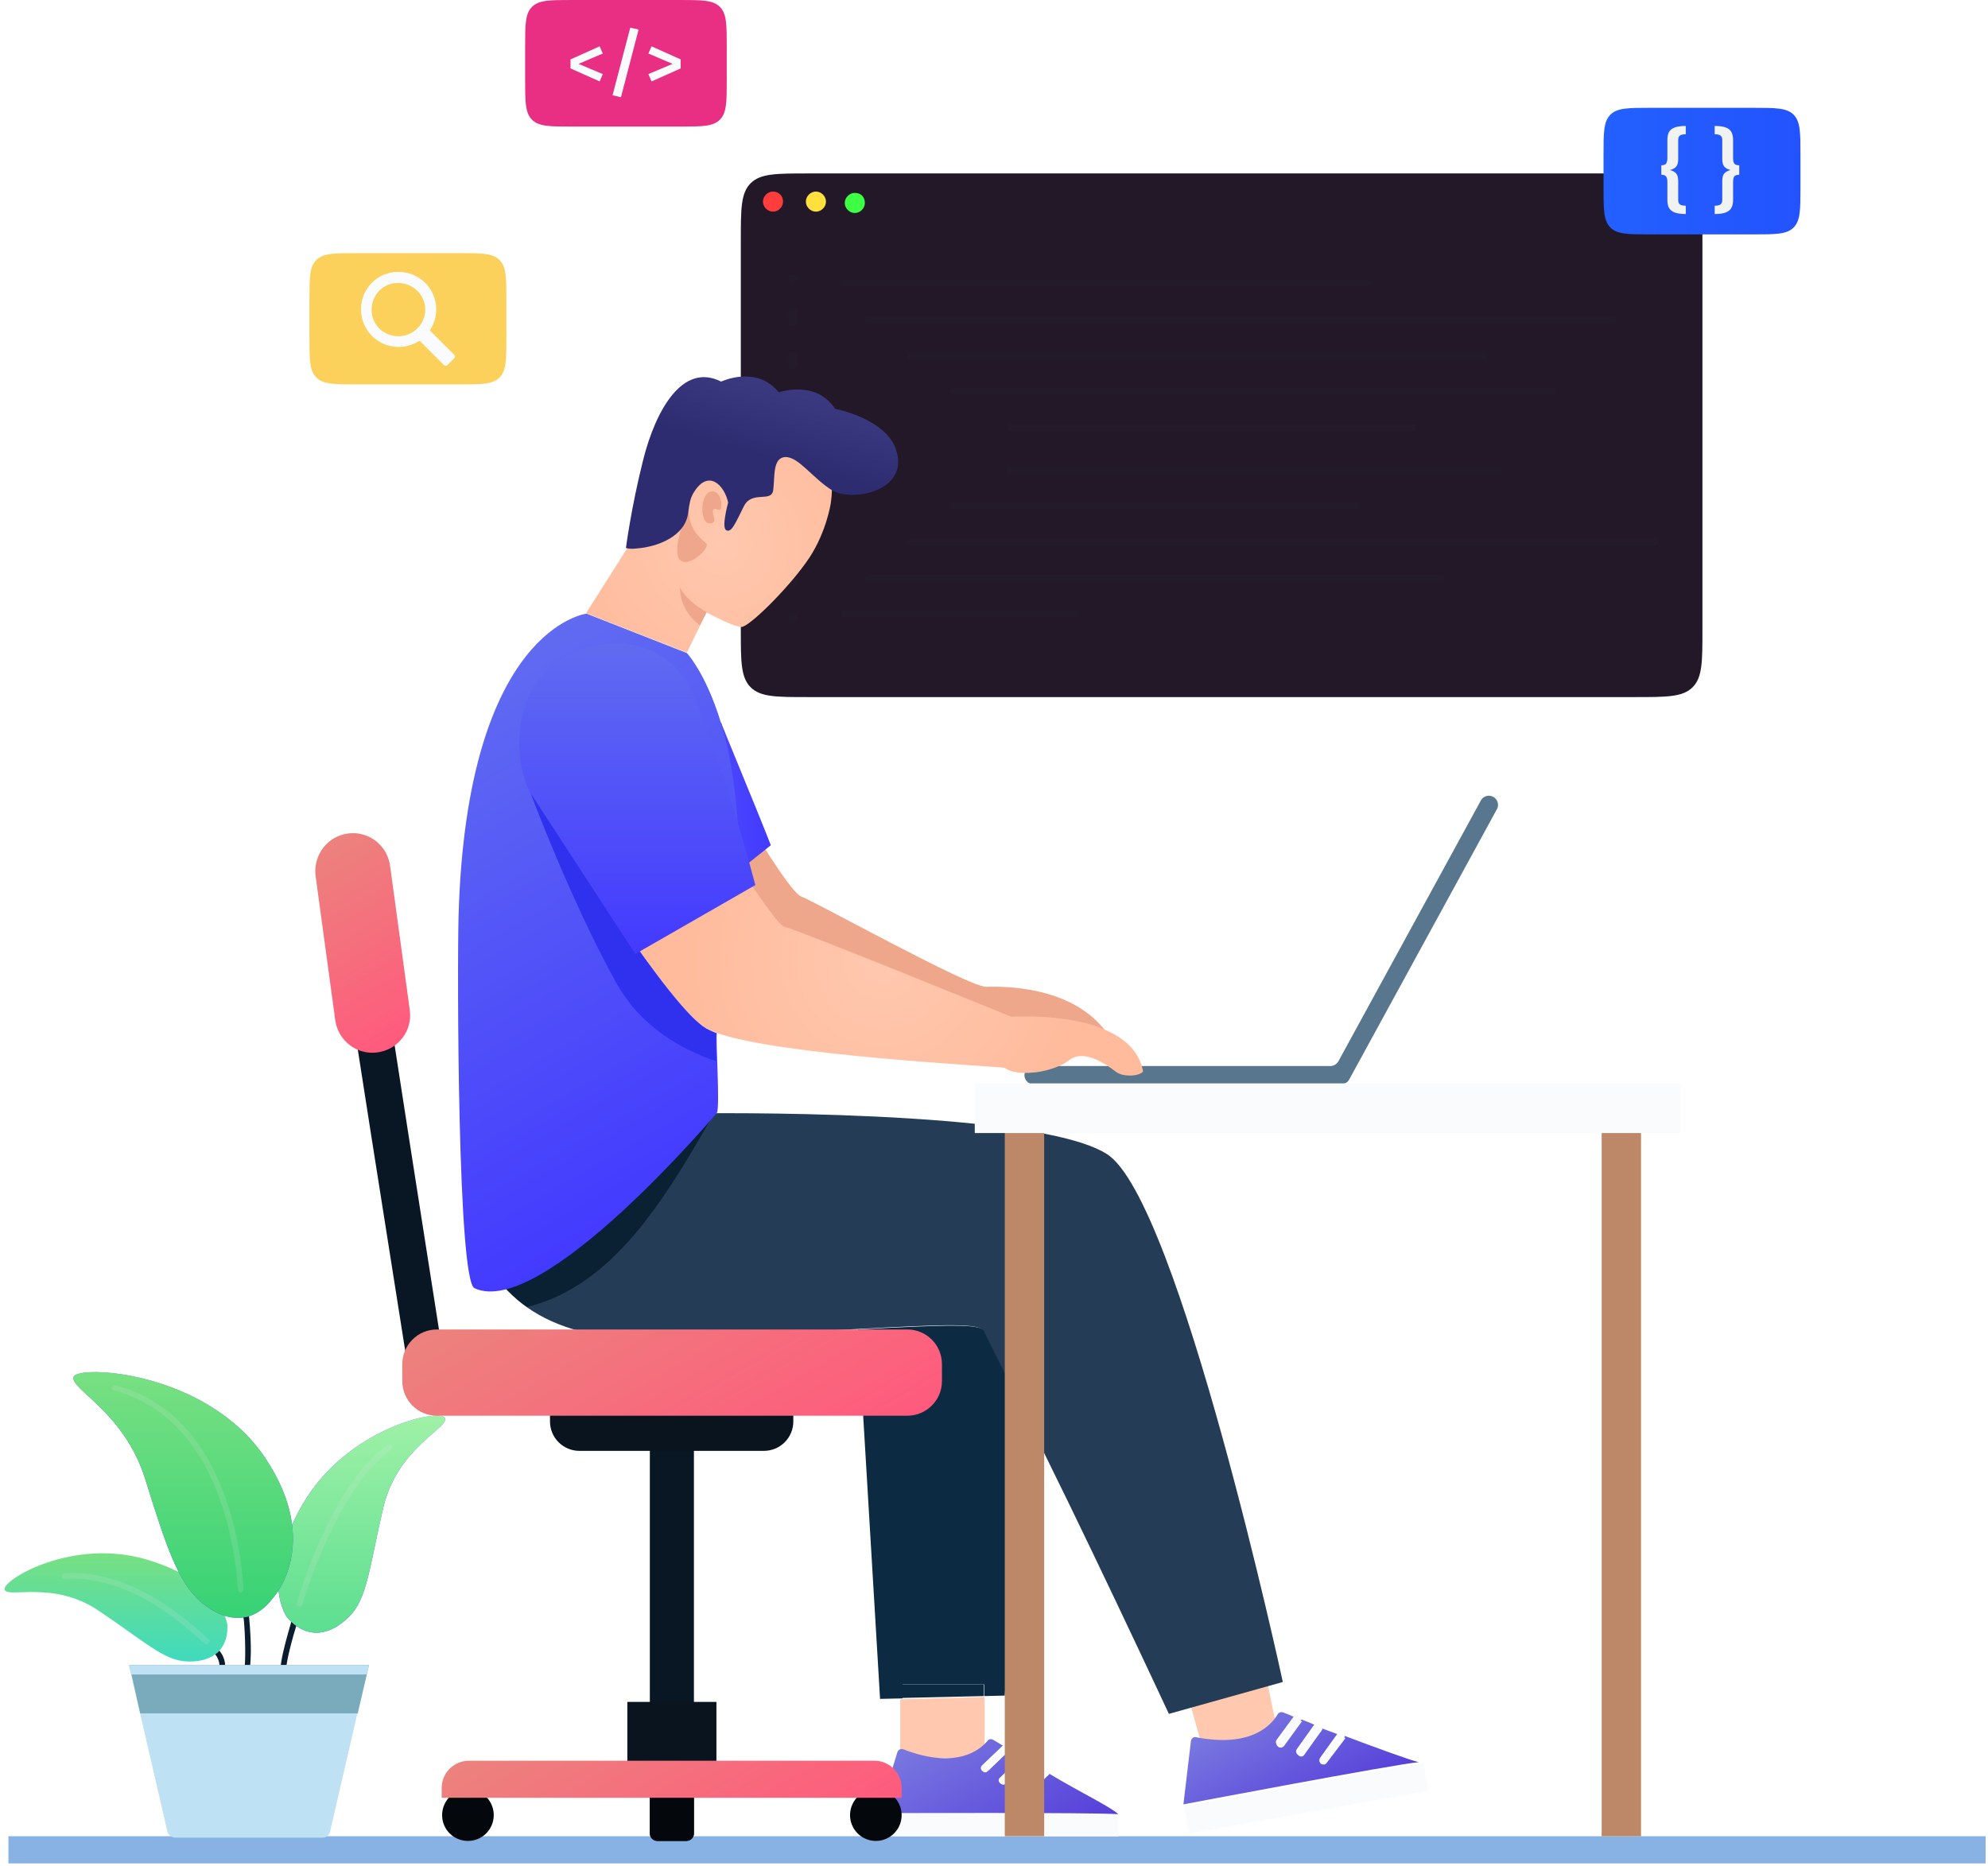 <svg width="424" height="398" fill="none" xmlns="http://www.w3.org/2000/svg"><path d="M423.5 391.7H1.8v5.8h421.7v-5.8z" fill="#87B2E3"/><path d="M62.8 343.9s-.7 2-1.4 4.6c-.7 2.5-1.5 5.6-1.6 7.7l1.2.1c.1-1.9.9-5 1.6-7.5.4-1.3.7-2.4 1-3.2.3-.8.4-1.3.4-1.3l-1.2-.4zm-10.9 1.001s0 .2.1.6c.1 1.1.3 3.7.3 6.6 0 1.3 0 2.7-.2 4l1.2.1c.1-1.3.2-2.8.2-4.1 0-3.9-.4-7.3-.4-7.3l-1.2.1zm-6 8c0 .1.3.3.5.8.2.4.4 1 .4 1.5H48c0-.9-.3-1.6-.6-2.2-.3-.5-.6-.9-.6-.9l-.9.8z" fill="#0C1D2E"/><path d="M61.3 345.1s-6.2-7.9 3.3-24.3c9.6-16.4 29.4-20.4 30.3-18.3.9 2.1-10 6.2-13.1 18.9-3 12.6-3.4 19.6-7.3 23.4-3.7 3.8-8.8 5.3-13.2.3z" fill="url(#paint0_linear_3290_8203)"/><path d="M61.3 345.1s-6.2-7.9 3.3-24.3c9.6-16.4 29.4-20.4 30.3-18.3.9 2.1-10 6.2-13.1 18.9-3 12.6-3.4 19.6-7.3 23.4-3.7 3.8-8.8 5.3-13.2.3z" fill="url(#paint1_linear_3290_8203)"/><path d="M48.5 346.7s-.7-8.9-16.8-13.9S.3 337.1 1 339.1c.7 1.9 10.3-2 19.9 4.4 9.6 6.4 14 10.7 18.8 10.9 4.7.3 9-1.8 8.8-7.7z" fill="url(#paint2_linear_3290_8203)"/><path d="M58.2 340.9s10.7-11.5-1.7-30c-12.5-18.5-39.9-19.8-40.8-17.2-.9 2.6 10.8 7.4 15.3 21.9 4.5 14.5 7 21.8 11.7 26 4.7 4.1 10.8 5.5 15.5-.7z" fill="url(#paint3_linear_3290_8203)"/><path d="M58.2 340.9s10.7-11.5-1.7-30c-12.5-18.5-39.9-19.8-40.8-17.2-.9 2.6 10.8 7.4 15.3 21.9 4.5 14.5 7 21.8 11.7 26 4.7 4.1 10.8 5.5 15.5-.7z" fill="url(#paint4_linear_3290_8203)"/><path d="M63.9 342.7h-.2c-.3-.1-.5-.4-.4-.7.3-1 7-24.7 19.3-33.8.3-.2.7-.1.9.1.2.3.1.7-.1.9-12 8.8-18.8 32.9-18.9 33.1-.1.2-.4.4-.6.4zm-12.5-2.999c-.3 0-.5-.2-.6-.5 0-.1 0-.2-.1-.7-.6-8.3-4.1-36-26.4-41.9-.3-.1-.5-.4-.4-.7.1-.3.4-.5.7-.4 23.1 6 26.8 34.4 27.3 43v.4c.1.3-.1.6-.4.7 0 .1 0 .1-.1.1zM43.9 350.7c-.3 0-.5-.2-1.4-1.1-10-9.1-19.7-13.4-28.7-12.8-.3 0-.6-.2-.6-.6 0-.3.2-.6.6-.6 9.4-.6 19.3 3.8 29.6 13.1.4.3.7.7.9.8.2.1.3.2.4.4.1.3-.1.7-.4.8h-.4z" fill="#E6E7E8" fill-opacity=".15"/><path d="M68.8 391.999H37.4c-.8 0-1.5-.5-1.7-1.3l-8.2-35.5h51.1l-8.2 35.5c-.1.7-.8 1.3-1.6 1.3z" fill="#BEE1F4"/><path d="M29.9 365.5h46.4l2.4-10.3H27.6l2.3 10.3z" fill="#7AABBC"/><path d="M28 357.2h50.2l.5-2H27.6l.4 2z" fill="#BEE1F4"/><path d="M348.791 37H172.302c-6.742 0-10.113 0-12.207 2.094C158 41.19 158 44.56 158 51.302v83.096c0 6.742 0 10.113 2.095 12.207 2.094 2.095 5.465 2.095 12.207 2.095h176.489c6.742 0 10.113 0 12.207-2.095 2.095-2.094 2.095-5.465 2.095-12.207V51.302c0-6.742 0-10.113-2.095-12.208C358.904 37 355.533 37 348.791 37z" fill="#221828"/><path d="M167.01 43.007c0 1.144-1.001 2.145-2.145 2.145-1.144 0-2.145-1.001-2.145-2.145 0-1.145 1.001-2.146 2.145-2.146 1.287 0 2.145 1.002 2.145 2.146z" fill="#FF3D3D"/><path d="M176.165 43.007c0 1.144-1.001 2.145-2.146 2.145-1.144 0-2.145-1.001-2.145-2.145 0-1.145 1.001-2.146 2.145-2.146 1.145 0 2.146 1.002 2.146 2.146z" fill="#FFE03D"/><path d="M184.46 43.293c0 1.144-1.002 2.145-2.146 2.145s-2.145-1.001-2.145-2.145c0-1.144 1.001-2.145 2.145-2.145 1.287 0 2.146.858 2.146 2.145z" fill="#3DFF44"/><path d="M291.44 59.74H180.027a.715.715 0 000 1.43H291.44a.715.715 0 100-1.43zm52.489 7.723H185.175a.715.715 0 000 1.43h158.754a.715.715 0 000-1.43zm-27.317 7.723H194.328a.715.715 0 000 1.43h122.284a.715.715 0 100-1.43zm14.588 7.581H203.339a.715.715 0 000 1.43H331.2a.715.715 0 100-1.43zm-29.892 7.723h-85.813a.715.715 0 000 1.43h85.813a.715.715 0 100-1.43zm-71.939 39.76h-49.342a.715.715 0 100 1.43h49.342a.715.715 0 100-1.43zm78.089-7.58H185.175a.715.715 0 100 1.43h122.283a.716.716 0 100-1.43zm45.624-7.723H194.328a.715.715 0 100 1.43h158.754a.715.715 0 100-1.43zm-63.93-7.723h-85.813a.715.715 0 100 1.43h85.813a.715.715 0 100-1.43zm30.463-7.58h-104.12a.715.715 0 000 1.43h104.12a.715.715 0 100-1.43zM168.154 59.383a.93.93 0 101.86-.001.93.93 0 00-1.86 0zm1.86 64.931a.93.93 0 01-1.86 0v-1.859a.93.93 0 011.86 0v1.859zm0-9.296a.93.93 0 01-1.86 0v-1.859a.93.93 0 011.86 0v1.859zm0-9.296a.93.93 0 01-1.86 0v-1.86a.93.93 0 011.86 0v1.86zm0-9.297a.93.93 0 01-1.86 0v-1.86a.93.93 0 011.86 0v1.86zm0-9.296a.93.93 0 01-1.86 0v-1.86a.93.93 0 011.86 0v1.86zm0-9.297a.93.93 0 01-1.86 0v-1.859a.93.93 0 011.86 0v1.86zm0-9.296a.93.93 0 01-1.86 0v-1.86a.93.93 0 011.86 0v1.86zm-1.86 63.216a.93.93 0 101.862-.002.93.93 0 00-1.862.002z" fill="#241B2A"/><path d="M287.768 230.259a2 2 0 01-1.755 1.041h-65.564a1.95 1.95 0 110-3.9h63.264a2 2 0 001.755-1.041l30.388-55.634a1.948 1.948 0 013.418 1.868l-31.506 57.666z" fill="#58768D"/><path d="M177.2 107.3s-.9 6.1-4.6 11.7c-3.7 5.6-11.9 13.9-14.2 14.7-.9.3-4.2-1.2-7.8-3.1-1.2-.6-2.4-1.3-3.5-1.9-4.1-2.3-7.7-4.5-7.7-4.5l-5.4-7.7c2.2-11.1 6.1-19.5 12.2-27.4 6-7.9 19.6-3.2 24.5.6 4.9 3.9 7.6 9.8 6.5 17.6z" fill="url(#paint5_radial_3290_8203)"/><path d="M146.899 108.3c-.2 5 3.1 6.9 3.8 7.7.7.8-3.8 5.4-5.7 3.4-2-2.1 1.9-11.1 1.9-11.1z" fill="#EFA78B"/><path d="M270.299 358.9l2.4 11.7-16.1 2.8-3.7-13.4 17.4-1.1z" fill="#FFC8AF"/><path d="M303.6 376.101l1 5.9-51 9.1-1-5.8s45.2-8.6 50.2-9l.8-.2z" fill="#F9FBFC"/><path d="M281.899 369.1c.1-.1.1-.3.1-.4 1 .4 2.1.8 3.2 1.2l-3.6 5c-.3.4-.2 1 .2 1.2.2.1.4.2.7.1.2 0 .4-.2.5-.4l3.7-5.2c.1-.1.1-.2.1-.3 6.9 2.6 14 5.2 15.8 5.6-4.9.4-50.2 9-50.2 9l1.6-13.5c.1-.6.6-1 1.2-.8 12 2.3 16.1-2.9 17.3-4.9.2-.4.8-.6 1.2-.4.5.2 1.3.5 2.2.9l-3.6 4.9c-.3.4-.2.9.2 1.2.2.1.5.2.7.2.2 0 .4-.2.6-.4l3.7-5.2.1-.1c.8.3 1.8.7 2.7 1.1l-3.7 5.2c-.3.4-.2.9.2 1.2.2.1.4.2.7.2.2 0 .4-.2.5-.4l3.9-5z" fill="url(#paint6_linear_3290_8203)"/><path d="M282.999 376.001c-.1.2-.3.3-.5.4-.2 0-.5 0-.7-.1-.4-.3-.5-.8-.2-1.2l3.6-5c.6.2 1.1.4 1.7.6 0 .1 0 .2-.1.3l-3.8 5zm-2.6-7.9c.5.2 1 .4 1.6.6 0 .1-.1.3-.1.4l-3.7 5.2c-.1.2-.3.3-.5.4-.2 0-.5 0-.7-.2-.4-.3-.5-.8-.2-1.2l3.6-5.2zm-6.5 4.299c-.1.2-.4.3-.6.4-.2 0-.5 0-.7-.2-.4-.3-.5-.8-.2-1.2l3.6-4.9c.5.2 1.1.4 1.7.7 0 .1 0 .1-.1.1l-3.7 5.1z" fill="#F9FBFC"/><path d="M182.9 283.5c-10.5.5-24.4 1.3-42.6 2-51 1.9-40.6-47.4-40.6-47.4l48.7-.6s72.5-1.1 87.7 8.7c15.3 9.7 37.5 112.6 37.5 112.6l-24.3 6.8s-19.7-42.3-31.2-64.8c-4.7-9.3-8.1-16.1-8.4-16.8-.5-1.8-8-1.5-26.8-.5z" fill="#243C55"/><path d="M149.999 237.4h-1.6l-48.7.6s-5.8 27.7 12.7 40.8c18.4-4.5 29.4-23.1 39.1-39.9l-1.5-1.5z" fill="#0A2033"/><path d="M218.3 300.7l-4 61-4.4.1v-2.5h-17.4v3l-4.8.1-4.7-78.8c18.8-1 26.3-1.3 26.9.4.2.6 3.6 7.4 8.4 16.7z" fill="#0D2A43"/><path d="M210 362v13h-18v-12.532l18-.468z" fill="#FFC8AF"/><path d="M209.799 359.3v2.5l-17.4.4v-2.9h17.4z" fill="#0D2A43"/><path d="M238.5 387v4.723l-51.001-.026v-5.123s45.201-.474 50.201-.074l.8.5z" fill="#F9FBFC"/><path d="M219.199 375.874c.1-.1.2-.2.2-.4.9.6 1.9 1.2 2.9 1.8l-4.4 4.3c-.4.3-.4.9 0 1.3.2.2.4.3.6.3.2 0 .4-.1.6-.2l4.6-4.4c.1-.1.1-.1.1-.2 6.3 3.8 13.201 7.126 14.701 8.626-4.9-.4-51.101-.226-51.101-.226l4-13c.2-.6.8-.8 1.3-.6 11.4 4.4 16.4 0 17.9-1.8.3-.4.8-.5 1.3-.2s1.2.7 2 1.2l-4.4 4.2c-.4.3-.4.9 0 1.2.2.2.4.3.6.3.2 0 .4-.1.6-.3l4.6-4.4.1-.1c.8.5 1.6 1 2.5 1.5l-4.6 4.4c-.4.3-.4.9 0 1.2.2.2.4.3.6.3.2 0 .4-.1.6-.3l4.7-4.5z" fill="url(#paint7_linear_3290_8203)"/><path d="M219.1 382.874c-.2.2-.4.2-.6.2-.2 0-.5-.1-.6-.3-.3-.4-.3-.9 0-1.3l4.4-4.3 1.5.9c0 .1-.1.2-.1.2l-4.6 4.6zm-1.101-8.2l1.5.9c0 .1-.1.3-.2.4l-4.6 4.4c-.2.2-.4.3-.6.3-.2 0-.5-.1-.6-.3-.4-.4-.3-.9 0-1.2l4.5-4.5zm-7.2 3c-.2.2-.4.3-.6.3-.2 0-.5-.1-.6-.3-.3-.4-.3-.9 0-1.2l4.4-4.2 1.5.9c0 .1-.1.1-.1.1l-4.6 4.4z" fill="#F9FBFC"/><path d="M238.099 223.8h-28.8s-43.4-7-51.8-12.2c-3.1-1.9-8.5-7.8-14.1-14.5l19.6-16.3c3.4 5.4 6.6 9.9 7.8 10.4 3.4 1.3 35.7 19.3 39.5 19.3 3.8-.1 21.6-.4 27.8 13.3z" fill="#EFA78B"/><path d="M164.4 180.3L143.5 197c-9.5-11.4-19.4-25-19.4-25l29.7-17.9c-.1.1 7.5 18.2 10.6 26.2z" fill="url(#paint8_linear_3290_8203)"/><path d="M146.5 139.3l-21.4-8.4s-25.6 3-27.3 64.6c-.3 11.9-.2 77.6 3.4 79.3 14.5 6.7 51.7-37.4 51.7-37.4.7-1.4-.3-15.6 0-17-.9-.3-1.6-.7-2.2-1-3.8-2.2-10.9-11.7-17.9-21.8l22.1-17.2c.9 1.4 1.8 2.7 2.6 4 .4-32.9-11-45.1-11-45.1z" fill="url(#paint9_linear_3290_8203)"/><path d="M152.7 220.4c-.9-.3-1.6-.7-2.2-1-3.8-2.2-10.9-11.7-17.9-21.8l10.8-8.4-10.8-16.2-19.5-12.8v8.8s8.4 22.7 18.3 40.6c5.4 9.7 14.3 14.4 21.4 16.8-.1-2.9-.2-5.5-.1-6z" fill="#3030EF"/><path d="M215.7 216.9s-45.3-18.5-48.4-19.2c-1-.2-4.3-4.8-8.4-11-.9-1.3-3.3-5-4.1-6.4l-22.1 17.2c7 10.2 14.1 19.6 17.9 21.8.6.3 1.3.7 2.2 1v-.1.1c13.2 4.9 60.6 7.2 61.5 7.5 1.7 1.3 5.7 1.4 9.3.4 1.7-.5 3.3-1.1 4.5-2.1 3.2-2.4 7.9 1 10 2.6 1.4 1 4.6 1 5.7-.1-2.4-13.5-28.1-11.7-28.1-11.7z" fill="url(#paint10_radial_3290_8203)"/><path d="M151.4 129.3l-.7 1.3-1.4 2.8-.2.5-2.6 5.3-21.5-8.4 9-14.2 14.2 10.4 3.2 2.3z" fill="url(#paint11_radial_3290_8203)"/><path d="M113.1 169.1l22.4 34.4 25.6-14.7s-7-26.8-13.7-41.5c-4.2-9.2-16.3-13.7-28-6.4-10.3 6.3-10 21.3-6.3 28.2z" fill="url(#paint12_linear_3290_8203)"/><path d="M155.3 107.2c-.8-3.7-4.2-7.2-7.3-2.2-.8 1.2-1 2.7-1.2 4.2-.5 5.2-6.6 7.5-11.1 7.8-.7.1-1.5.1-2.2-.1 0 0 1.1-8.6 3.7-18.9 2.6-10.3 8.3-20.8 16.6-16.6 0 0 7.6-3.6 12.3 2.3 0 0 7.9-2.8 12 3.5 0 0 11.1 2.1 13.1 9 2.6 8.7-9.6 10.9-13.7 8.4s-7.2-7.2-10-7.1c-2.8.1-2.2 4.4-2.6 7.1-.4 2.7-4.6-.1-6.3 3.5-1.8 3.6-2.6 5.6-3.7 5-1.1-.5.4-5.9.4-5.9z" fill="url(#paint13_linear_3290_8203)"/><path d="M153.799 108.1c.3-1.3-.5-3.2-1.7-3.3-1.5-.1-2.2 1.7-2.3 3.3-.1 1.5.3 4 2 3.5 1.3-.4-.1-1.9.3-2.8.5-.8 1.7.8 1.7-.7zm-3.1 22.5l-1.4 2.8c-4.5-3.2-4.3-8.1-4.3-8.1s1.3 2.8 5.7 5.3z" fill="#EFA78B"/><path d="M69.7 180.4v.7c.1.4.2 1.1.3 2.1 1.2 7.8 5.3 34.4 9.2 59.2l7.5 47.5 7.7-1.2s-.3-1.7-.7-4.6c-1.6-10.3-5.7-36.2-9.3-59.6-1.8-11.7-3.6-22.8-4.8-31-.6-4.1-1.2-7.5-1.5-9.9-.2-1.2-.3-2.1-.4-2.8 0-.3-.1-.6-.1-.7v-.2l-2.3.3 2.3-.2v-.1l-2.3.3 2.3-.2-3.6.3h3.6v-.3l-3.6.3h3.6-7.9v.1zm68.9 119.999h9.4v90.7c0 .9-.7 1.6-1.6 1.6h-6.2c-.9 0-1.6-.7-1.6-1.6v-90.7z" fill="#091623"/><path d="M138.6 370.1h9.4v21c0 .9-.7 1.6-1.6 1.6h-6.2c-.9 0-1.6-.7-1.6-1.6v-21z" fill="#04080D"/><path d="M117.3 301.699h51.9v1.5c0 3.5-2.8 6.3-6.3 6.3h-39.3c-3.5 0-6.3-2.8-6.3-6.3v-1.5z" fill="#0A141E"/><path d="M93.2 302h100.3c4.1 0 7.4-3.3 7.4-7.4V291c0-4.1-3.3-7.4-7.4-7.4H93.2c-4.1 0-7.4 3.3-7.4 7.4v3.6c0 4.1 3.3 7.4 7.4 7.4z" fill="url(#paint14_linear_3290_8203)"/><path d="M94.3 387.199c0 3.1 2.5 5.5 5.5 5.5 3.1 0 5.5-2.5 5.5-5.5 0-3.1-2.5-5.5-5.5-5.5s-5.5 2.4-5.5 5.5zm92.5 5.5a5.5 5.5 0 100-11 5.5 5.5 0 000 11z" fill="#04080D"/><path d="M133.799 379.647h19v-16.6h-19v16.6z" fill="#0A141E"/><path d="M94.3 383.5h98v-2.1c0-3.2-2.6-5.8-5.8-5.8H100c-3.2 0-5.8 2.6-5.8 5.8v2.1h.1z" fill="url(#paint15_linear_3290_8203)"/><path d="M67.3 186.8l4.2 30.8c.6 4.4 4.6 7.5 9 6.9 4.4-.6 7.5-4.6 6.9-9l-4.2-30.8c-.6-4.4-4.6-7.5-9-6.9-4.4.6-7.4 4.6-6.9 9z" fill="url(#paint16_linear_3290_8203)"/><path d="M350 240.5h-8.4v151.2h8.4V240.5zm-127.3 0h-8.4v151.2h8.4V240.5z" fill="#BC8867"/><path d="M358.399 231.1h-150.5v10.6h150.5v-10.6z" fill="#F9FBFC"/><path d="M145 0h-23c-4.714 0-7.071 0-8.536 1.464C112 2.93 112 5.286 112 10v7c0 4.714 0 7.071 1.464 8.535C114.929 27 117.286 27 122 27h23c4.714 0 7.071 0 8.536-1.465C155 24.072 155 21.714 155 17v-7c0-4.714 0-7.071-1.464-8.536C152.071 0 149.714 0 145 0z" fill="#E82F84"/><path d="M127.89 9.884l.677 1.532-5.179 2.21 5.179 2.18-.677 1.564-6.212-2.775v-1.92l6.212-2.791zm6.531-3.986l1.775.404-3.76 14.44-1.791-.419 3.776-14.425zm4.542 3.986l6.212 2.791v1.92l-6.212 2.775-.677-1.565 5.163-2.178-5.163-2.21.677-1.533z" fill="#F9FBFC"/><path d="M98 54H76c-4.714 0-7.071 0-8.535 1.465C66 56.928 66 59.285 66 64v8c0 4.714 0 7.071 1.465 8.535C68.928 82 71.285 82 76 82h22c4.714 0 7.071 0 8.536-1.465C108 79.072 108 76.715 108 72v-8c0-4.714 0-7.071-1.464-8.535C105.071 54 102.714 54 98 54z" fill="#FBD15B"/><path d="M78.707 61.012c-2.292 2.89-2.292 7.174.1 10.063 2.692 3.288 7.377 3.787 10.667 1.594l5.183 5.181c.2.2.599.2.798 0l1.395-1.394c.2-.2.2-.598 0-.797l-5.183-5.181a8.023 8.023 0 00-.997-10.163c-3.39-3.288-8.972-3.089-11.963.697zm10.268 9.067c-2.193 2.192-5.782 2.192-8.075 0-2.193-2.192-2.193-5.779 0-8.07 2.194-2.192 5.782-2.192 8.075 0 2.293 2.192 2.293 5.878 0 8.07z" fill="#F9FBFC"/><path d="M374 23h-22c-4.714 0-7.071 0-8.536 1.465C342 25.928 342 28.286 342 33v7c0 4.714 0 7.071 1.464 8.535C344.929 50 347.286 50 352 50h22c4.714 0 7.071 0 8.536-1.465C384 47.072 384 44.715 384 40v-7c0-4.714 0-7.071-1.464-8.535C381.071 23 378.714 23 374 23z" fill="url(#paint17_linear_3290_8203)"/><path d="M359.543 28.64c-.603 0-1.026.097-1.27.29-.231.18-.346.494-.346.943v4.042c0 .744-.142 1.283-.424 1.617-.282.333-.725.584-1.328.75.603.154 1.046.398 1.328.732.282.333.424.866.424 1.597v4.043c0 .449.122.763.365.943.244.192.661.288 1.251.288v1.771c-1 0-1.79-.109-2.367-.327-.565-.218-.969-.545-1.213-.982-.231-.436-.346-1.007-.346-1.713v-3.83c0-.565-.096-.956-.289-1.174-.18-.231-.513-.347-1.001-.347v-2.02c.488 0 .821-.116 1.001-.347.193-.231.289-.629.289-1.194v-3.83c0-.719.115-1.296.346-1.732.244-.437.648-.757 1.213-.963.565-.218 1.354-.327 2.367-.327v1.77zm6.165-1.77c1.013 0 1.802.11 2.367.327.565.206.962.526 1.193.963.244.436.366 1.013.366 1.732v3.83c0 .565.09.963.27 1.194.192.23.539.346 1.039.346v2.021c-.5 0-.847.116-1.039.347-.18.218-.27.61-.27 1.174v3.83c0 .706-.122 1.277-.366 1.713-.231.437-.635.764-1.212.982-.565.218-1.348.327-2.348.327v-1.77c.59 0 1.007-.097 1.251-.29.243-.179.365-.493.365-.942V38.61c0-.731.141-1.264.424-1.597.282-.334.725-.578 1.328-.732-.603-.166-1.046-.417-1.328-.75-.283-.334-.424-.873-.424-1.617v-4.042c0-.45-.122-.764-.365-.943-.231-.193-.648-.29-1.251-.29v-1.77z" fill="#F1F2F2"/><defs><linearGradient id="paint0_linear_3290_8203" x1="77.187" y1="301.973" x2="77.187" y2="348.305" gradientUnits="userSpaceOnUse"><stop stop-color="#7978E0"/><stop offset="1" stop-color="#563FDA"/></linearGradient><linearGradient id="paint1_linear_3290_8203" x1="77.136" y1="302.136" x2="77.136" y2="348.422" gradientUnits="userSpaceOnUse"><stop stop-color="#9FF1A7"/><stop offset="1" stop-color="#5DDE90"/></linearGradient><linearGradient id="paint2_linear_3290_8203" x1="24.747" y1="331.417" x2="24.747" y2="354.497" gradientUnits="userSpaceOnUse"><stop stop-color="#78E082"/><stop offset="1" stop-color="#3FDABE"/></linearGradient><linearGradient id="paint3_linear_3290_8203" x1="39.035" y1="292.684" x2="39.035" y2="345.094" gradientUnits="userSpaceOnUse"><stop stop-color="#7978E0"/><stop offset="1" stop-color="#563FDA"/></linearGradient><linearGradient id="paint4_linear_3290_8203" x1="39.075" y1="292.856" x2="39.075" y2="345.273" gradientUnits="userSpaceOnUse"><stop stop-color="#78E082"/><stop offset="1" stop-color="#36D275"/></linearGradient><linearGradient id="paint6_linear_3290_8203" x1="267.676" y1="363.464" x2="281.937" y2="388.164" gradientUnits="userSpaceOnUse"><stop stop-color="#7978E0"/><stop offset="1" stop-color="#563FDA"/></linearGradient><linearGradient id="paint7_linear_3290_8203" x1="201.861" y1="367.272" x2="219.334" y2="397.536" gradientUnits="userSpaceOnUse"><stop stop-color="#7978E0"/><stop offset="1" stop-color="#563FDA"/></linearGradient><linearGradient id="paint8_linear_3290_8203" x1="124.047" y1="175.627" x2="164.37" y2="175.627" gradientUnits="userSpaceOnUse"><stop stop-color="#606BF1"/><stop offset="1" stop-color="#433AFF"/></linearGradient><linearGradient id="paint9_linear_3290_8203" x1="90.8" y1="149.642" x2="149.785" y2="251.807" gradientUnits="userSpaceOnUse"><stop stop-color="#606BF1"/><stop offset="1" stop-color="#433AFF"/></linearGradient><linearGradient id="paint12_linear_3290_8203" x1="135.89" y1="137.209" x2="135.89" y2="203.416" gradientUnits="userSpaceOnUse"><stop stop-color="#606BF1"/><stop offset="1" stop-color="#433AFF"/></linearGradient><linearGradient id="paint13_linear_3290_8203" x1="168.5" y1="47.5" x2="154.5" y2="95.5" gradientUnits="userSpaceOnUse"><stop stop-color="#56549E"/><stop offset=".99" stop-color="#2E2C71"/></linearGradient><linearGradient id="paint14_linear_3290_8203" x1="126.283" y1="263.304" x2="160.316" y2="322.25" gradientUnits="userSpaceOnUse"><stop stop-color="#EC827D"/><stop offset="1" stop-color="#FF5A7D"/></linearGradient><linearGradient id="paint15_linear_3290_8203" x1="129.496" y1="357.821" x2="156.333" y2="404.305" gradientUnits="userSpaceOnUse"><stop stop-color="#EC827D"/><stop offset="1" stop-color="#FF5A7D"/></linearGradient><linearGradient id="paint16_linear_3290_8203" x1="66.17" y1="181.748" x2="88.605" y2="220.605" gradientUnits="userSpaceOnUse"><stop stop-color="#EC827D"/><stop offset="1" stop-color="#FF5A7D"/></linearGradient><linearGradient id="paint17_linear_3290_8203" x1="342" y1="36.5" x2="384" y2="36.5" gradientUnits="userSpaceOnUse"><stop stop-color="#2360FE"/><stop offset="1" stop-color="#2353FE"/></linearGradient><radialGradient id="paint5_radial_3290_8203" cx="0" cy="0" r="1" gradientUnits="userSpaceOnUse" gradientTransform="translate(153.811 115.969) scale(33.959)"><stop stop-color="#FFC8AF"/><stop offset="1" stop-color="#FFBB9C"/></radialGradient><radialGradient id="paint10_radial_3290_8203" cx="0" cy="0" r="1" gradientUnits="userSpaceOnUse" gradientTransform="translate(188.226 204.97) scale(42.989)"><stop stop-color="#FFC8AF"/><stop offset="1" stop-color="#FFBB9C"/></radialGradient><radialGradient id="paint11_radial_3290_8203" cx="0" cy="0" r="1" gradientUnits="userSpaceOnUse" gradientTransform="translate(153.816 115.97) scale(33.948)"><stop stop-color="#FFC8AF"/><stop offset="1" stop-color="#FFBB9C"/></radialGradient></defs></svg>